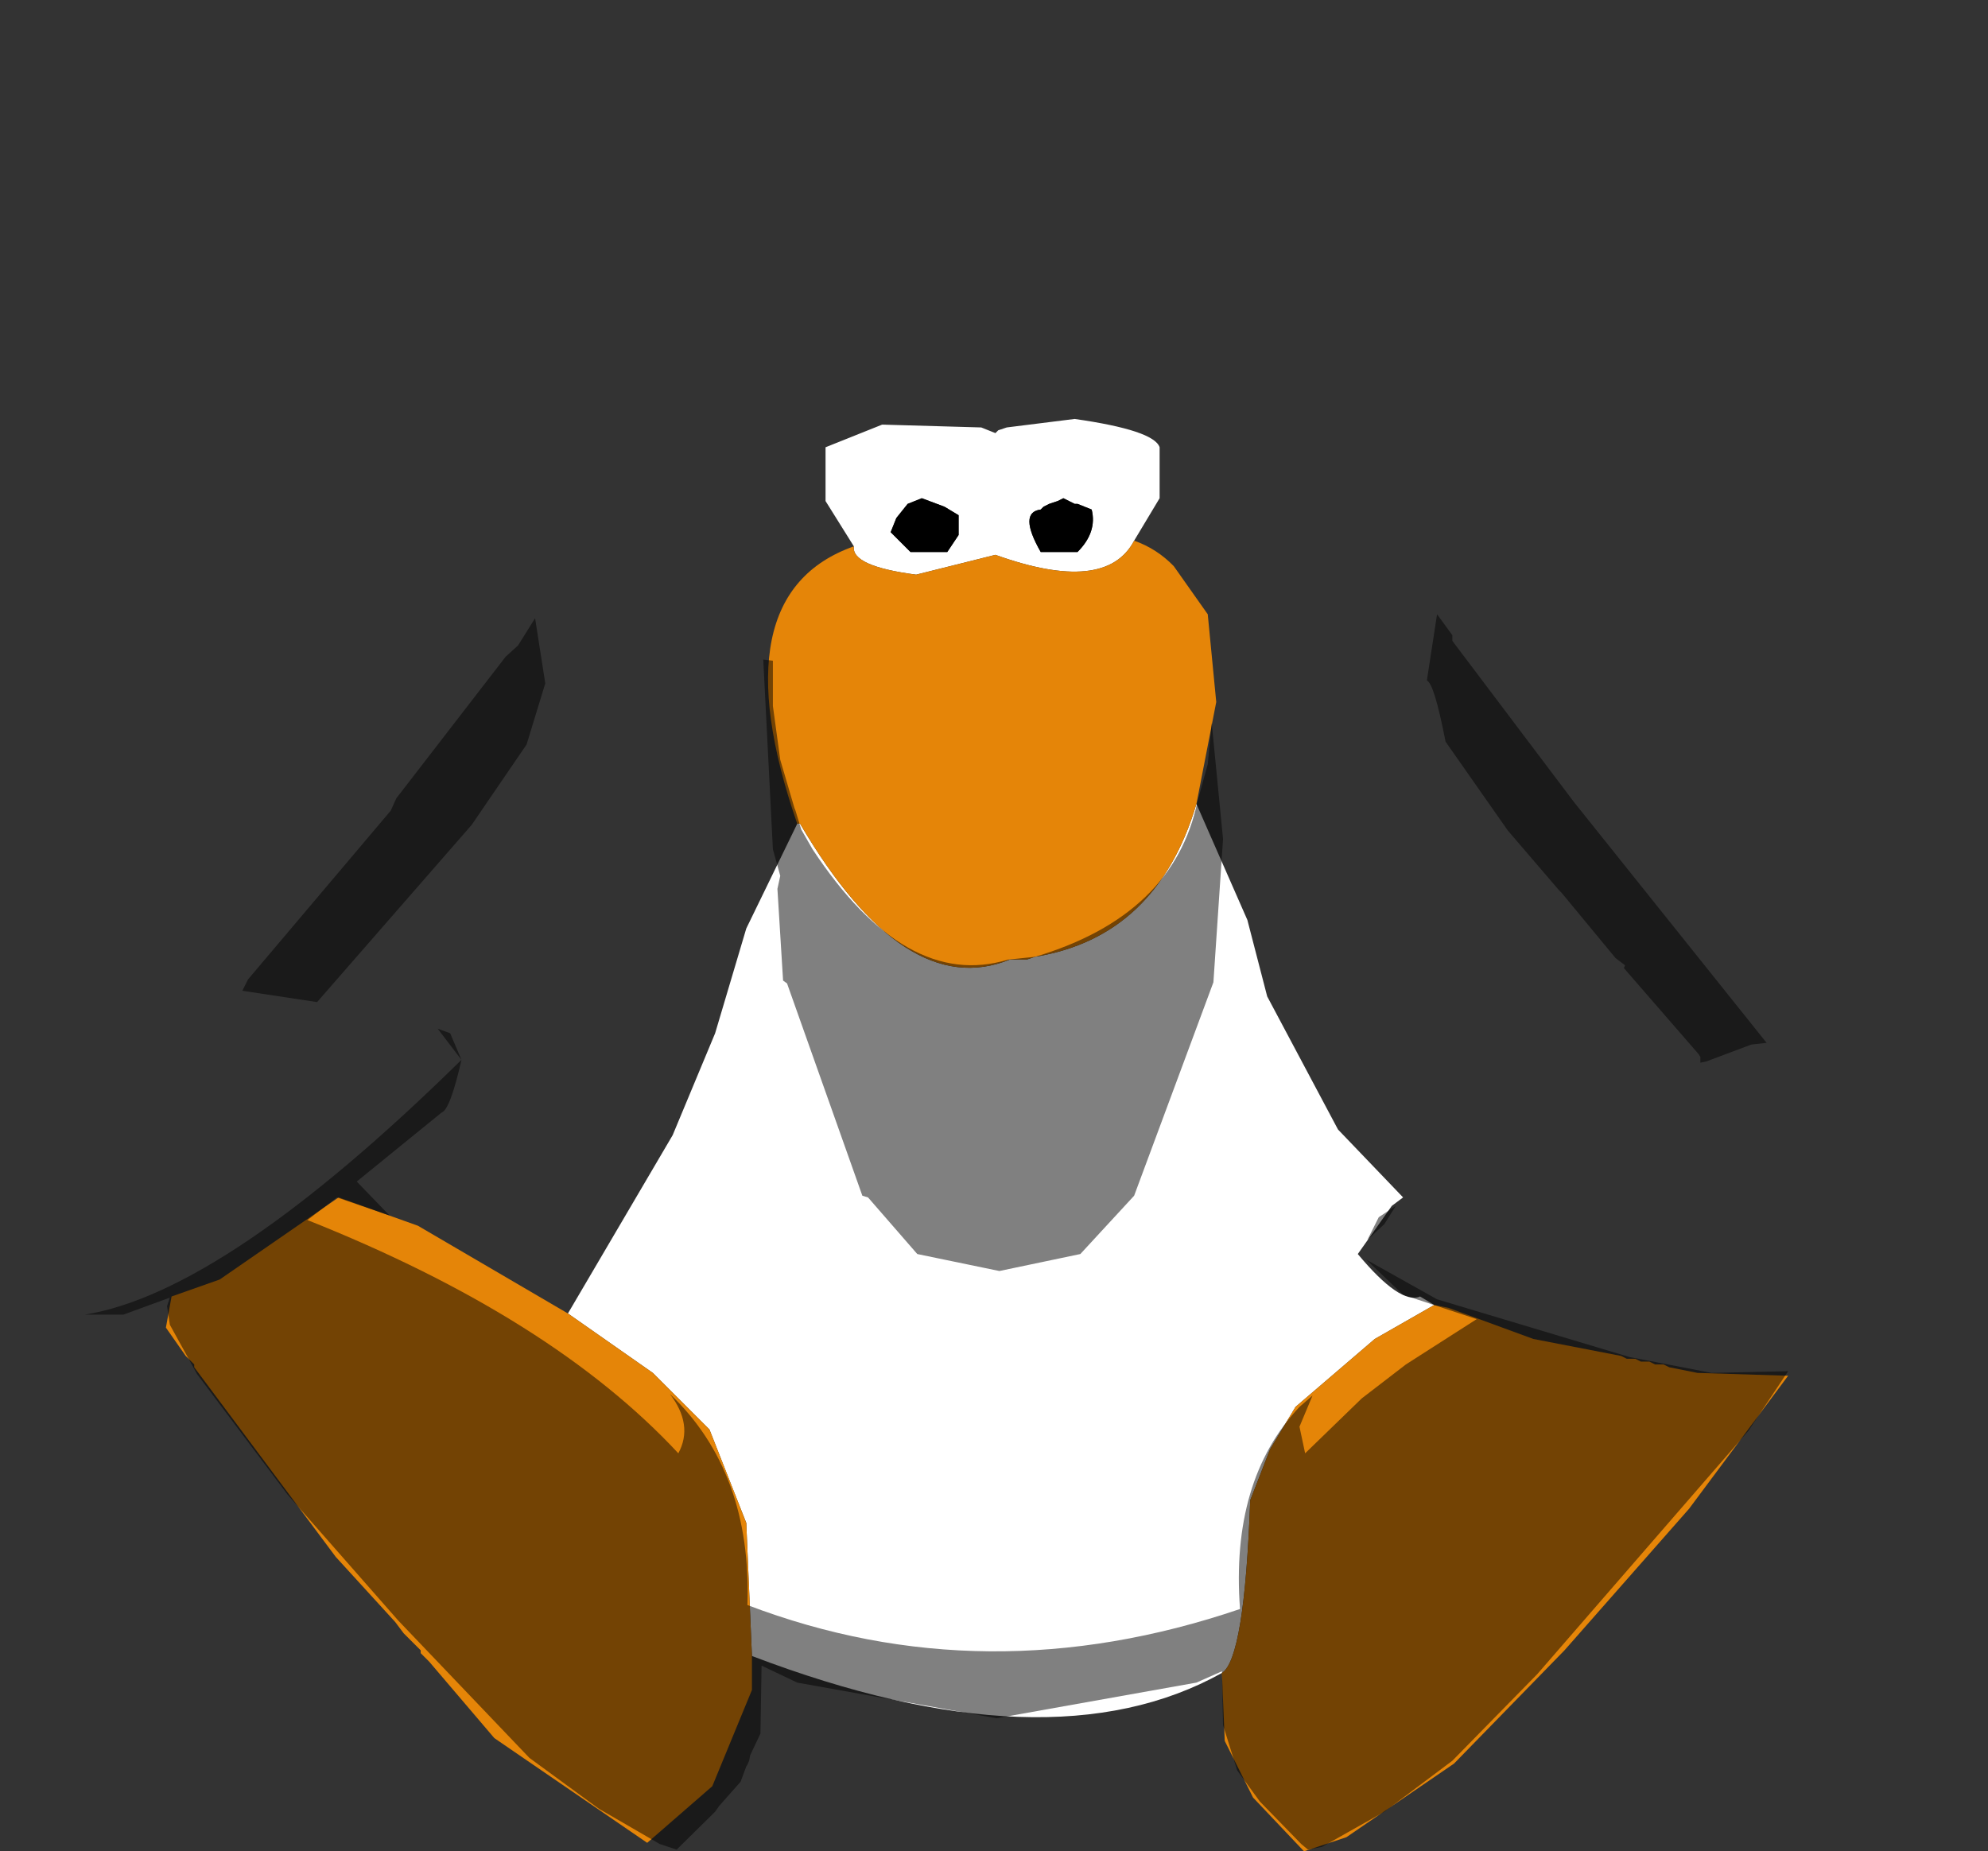 <?xml version="1.0" encoding="UTF-8" standalone="no"?>
<svg xmlns:ffdec="https://www.free-decompiler.com/flash" xmlns:xlink="http://www.w3.org/1999/xlink" ffdec:objectType="shape" height="163.5px" width="175.55px" xmlns="http://www.w3.org/2000/svg">
  <rect width="100%" height="100%" fill="#333333" stroke="none"/>
  <g transform="matrix(1.0, 0.0, 0.0, 1.0, 88.15, 64.5)">
    <path d="M-12.75 -16.25 L-15.25 -20.25 -15.25 -25.0 -10.25 -27.0 -1.5 -26.75 -0.25 -26.25 0.0 -26.5 0.75 -26.75 6.75 -27.5 Q13.75 -26.5 14.25 -25.0 L14.25 -20.5 12.0 -16.75 Q9.5 -12.0 -0.25 -15.5 L-7.25 -13.75 Q-13.0 -14.5 -12.75 -16.25 M17.5 6.5 L22.0 16.75 23.75 23.5 30.0 35.25 35.75 41.25 34.75 42.0 31.75 46.25 Q35.5 50.75 37.25 50.0 L38.5 50.75 33.25 53.75 26.25 59.75 24.0 63.5 22.25 68.0 Q21.75 82.0 19.75 83.25 4.5 91.75 -21.75 81.75 L-22.25 70.0 -25.5 61.75 -30.5 56.75 -38.0 51.5 -28.75 35.75 -25.0 26.75 -22.25 17.5 -17.75 8.25 -17.5 8.25 Q-8.25 24.0 1.0 20.25 L2.5 20.25 3.25 20.0 Q14.0 18.25 17.5 6.5 M-3.5 -19.0 L-4.75 -19.75 -6.75 -20.5 -8.0 -20.0 -9.0 -18.75 -9.5 -17.5 -7.75 -15.75 -4.5 -15.75 -3.5 -17.25 -3.5 -19.0 M5.75 -20.5 L5.25 -20.25 4.5 -20.0 4.0 -19.75 3.75 -19.5 Q1.75 -19.25 3.75 -15.75 L7.0 -15.75 Q8.75 -17.5 8.25 -19.5 L7.0 -20.0 6.75 -20.0 5.75 -20.5" fill="#ffffff" fill-rule="evenodd" stroke="none"/>
    <path d="M5.75 -20.5 L6.75 -20.0 7.0 -20.0 8.25 -19.5 Q8.75 -17.5 7.0 -15.75 L3.75 -15.75 Q1.75 -19.25 3.75 -19.5 L4.0 -19.75 4.5 -20.0 5.25 -20.25 5.75 -20.5 M-3.5 -19.0 L-3.5 -17.25 -4.5 -15.75 -7.75 -15.75 -9.5 -17.5 -9.0 -18.75 -8.0 -20.0 -6.75 -20.5 -4.75 -19.75 -3.5 -19.0" fill="#000000" fill-rule="evenodd" stroke="none"/>
    <path d="M12.0 -16.75 Q14.0 -16.05 15.5 -14.5 L18.5 -10.25 19.25 -2.5 17.5 6.5 Q14.0 18.25 3.25 20.0 L2.5 20.25 1.0 20.25 Q-8.25 24.0 -17.5 8.25 L-17.75 8.25 Q-24.75 -12.0 -12.75 -16.25 -13.0 -14.5 -7.25 -13.75 L-0.25 -15.5 Q9.5 -12.0 12.0 -16.75 M38.5 50.75 L39.75 51.0 47.25 53.75 55.0 55.25 55.5 55.5 56.25 55.5 56.75 55.75 57.5 55.75 58.0 56.0 58.75 56.0 59.25 56.25 61.75 56.75 69.75 57.0 61.0 68.75 50.0 81.25 40.25 91.25 30.75 97.75 27.0 99.0 22.5 94.25 20.0 89.25 19.75 83.25 Q21.75 82.0 22.25 68.0 L24.0 63.5 26.25 59.75 33.25 53.75 38.5 50.75 M-21.75 81.75 L-21.75 84.75 -25.25 93.25 -31.0 98.25 -44.5 89.0 -50.25 82.25 -51.0 81.5 -51.0 81.25 -52.5 79.75 -53.25 78.75 -58.5 73.0 -71.0 56.25 -71.0 56.0 -71.75 55.25 -73.5 52.75 -73.0 50.0 -68.75 48.5 -58.25 41.25 -51.25 43.75 Q-44.6 47.65 -38.0 51.5 L-30.5 56.75 -25.5 61.75 -22.25 70.0 -21.75 81.75" fill="#e58508" fill-rule="evenodd" stroke="none"/>
    <path d="M-80.65 51.6 L-84.75 51.25 -86.5 49.85 -87.65 46.35 -87.65 40.35 -88.15 39.25 -87.5 34.25 -85.4 30.35 -76.0 15.85 -61.25 -5.0 -51.9 -16.65 -46.15 -22.4 Q-17.9 -62.9 -1.25 -64.4 5.5 -65.5 19.6 -53.25 L28.25 -44.5 34.5 -36.9 47.0 -20.0 50.35 -16.65 60.5 -3.9 73.0 13.85 86.6 35.75 Q87.75 40.35 87.25 41.25 L87.35 46.5 Q85.75 52.6 84.75 53.0 L83.6 53.85 77.25 56.5 69.75 56.6 63.0 56.75 55.75 55.35 38.75 50.25 32.5 46.75 35.75 49.85 42.25 52.0 36.0 56.0 32.1 59.0 27.1 63.85 26.6 61.5 27.75 58.75 26.6 59.75 Q20.5 66.25 21.35 77.6 -1.15 85.25 -22.15 77.25 -21.75 65.5 -29.0 58.6 -26.9 61.35 -28.25 63.85 -39.4 51.85 -61.0 43.25 L-58.4 41.25 -53.75 42.85 -56.65 39.85 -49.15 33.75 Q-48.4 33.5 -47.4 29.1 L-48.4 26.75 -49.5 26.35 -47.4 29.1 Q-68.25 49.6 -80.65 51.6 M-42.4 -7.5 L-43.5 -6.5 -53.15 6.0 -53.65 7.1 -66.25 22.0 -66.75 23.0 -60.15 24.0 -46.5 8.35 -41.65 1.25 -40.0 -4.15 -40.9 -9.9 -42.4 -7.5 M32.6 45.0 L34.1 43.6 35.1 42.0 33.6 43.0 32.6 45.0 M3.25 20.0 L0.85 20.25 Q-8.15 23.0 -16.4 10.5 L-17.4 8.75 -17.9 7.1 -18.0 6.85 -19.25 2.6 -19.9 -2.15 -19.9 -6.15 -20.75 -6.25 -19.9 10.5 -19.25 12.85 -19.5 14.0 -19.0 22.1 -18.65 22.35 -12.0 41.1 -11.5 41.25 -7.15 46.25 0.1 47.75 7.25 46.25 12.0 41.1 19.0 22.25 19.85 9.6 18.85 -0.65 18.5 3.0 17.6 6.25 Q15.5 16.35 3.25 20.0 M38.75 -10.25 L37.85 -4.4 Q38.5 -4.15 39.5 1.0 L45.0 8.85 49.5 14.1 49.75 14.35 54.5 20.1 55.35 20.75 55.25 21.0 61.85 28.6 62.0 28.85 62.0 29.35 62.5 29.25 66.5 27.75 67.85 27.6 50.85 6.35 40.1 -7.9 40.1 -8.4 38.75 -10.25" fill="#cecece" fill-opacity="0.0" fill-rule="evenodd" stroke="none"/>
    <path d="M69.75 56.6 L66.25 61.85 47.6 83.35 40.1 91.0 34.1 95.5 28.6 98.6 27.35 98.85 26.75 98.35 23.1 94.6 21.1 91.85 19.85 87.85 19.75 83.1 17.5 84.1 -0.15 87.25 -17.75 84.1 -20.9 82.6 -21.0 88.6 -21.9 90.5 -22.0 91.0 -22.15 91.35 -22.25 91.5 -22.75 92.85 -24.65 95.0 -25.0 95.5 -28.4 98.85 -29.9 98.35 -35.25 95.25 -41.4 90.75 -53.0 78.6 -62.75 67.5 -70.75 56.85 -73.15 52.5 -73.4 50.85 -73.15 50.1 -77.25 51.6 -80.65 51.6 Q-68.25 49.6 -47.4 29.1 L-49.5 26.35 -48.4 26.75 -47.4 29.1 Q-48.4 33.5 -49.15 33.75 L-56.65 39.85 -53.75 42.85 -58.4 41.25 -61.0 43.25 Q-39.4 51.85 -28.25 63.85 -26.9 61.35 -29.0 58.6 -21.75 65.5 -22.15 77.25 -1.15 85.25 21.35 77.6 20.5 66.25 26.6 59.75 L27.75 58.75 26.6 61.5 27.1 63.85 32.1 59.0 36.0 56.0 42.25 52.0 35.75 49.85 32.5 46.75 38.75 50.25 55.75 55.35 63.0 56.75 69.75 56.6 M38.75 -10.25 L40.1 -8.4 40.1 -7.9 50.85 6.35 67.85 27.6 66.5 27.75 62.5 29.25 62.0 29.35 62.0 28.85 61.85 28.6 55.25 21.0 55.35 20.75 54.5 20.1 49.75 14.35 49.5 14.1 45.0 8.85 39.5 1.0 Q38.5 -4.15 37.85 -4.4 L38.75 -10.25 M3.25 20.0 Q15.5 16.35 17.6 6.25 L18.5 3.0 18.85 -0.65 19.85 9.6 19.0 22.25 12.0 41.1 7.25 46.25 0.1 47.75 -7.15 46.25 -11.5 41.25 -12.0 41.1 -18.65 22.35 -19.0 22.1 -19.5 14.0 -19.25 12.85 -19.9 10.5 -20.75 -6.25 -19.9 -6.15 -19.9 -2.15 -19.25 2.6 -18.0 6.85 -17.9 7.1 -17.4 8.75 -16.4 10.5 Q-8.15 23.0 0.85 20.25 L3.25 20.0 M32.6 45.0 L33.6 43.0 35.1 42.0 34.1 43.6 32.6 45.0 M-42.4 -7.5 L-40.9 -9.9 -40.0 -4.15 -41.65 1.25 -46.5 8.35 -60.15 24.0 -66.75 23.0 -66.25 22.0 -53.65 7.1 -53.15 6.0 -43.5 -6.5 -42.4 -7.5" fill="#000000" fill-opacity="0.498" fill-rule="evenodd" stroke="none"/>
  </g>
</svg>

